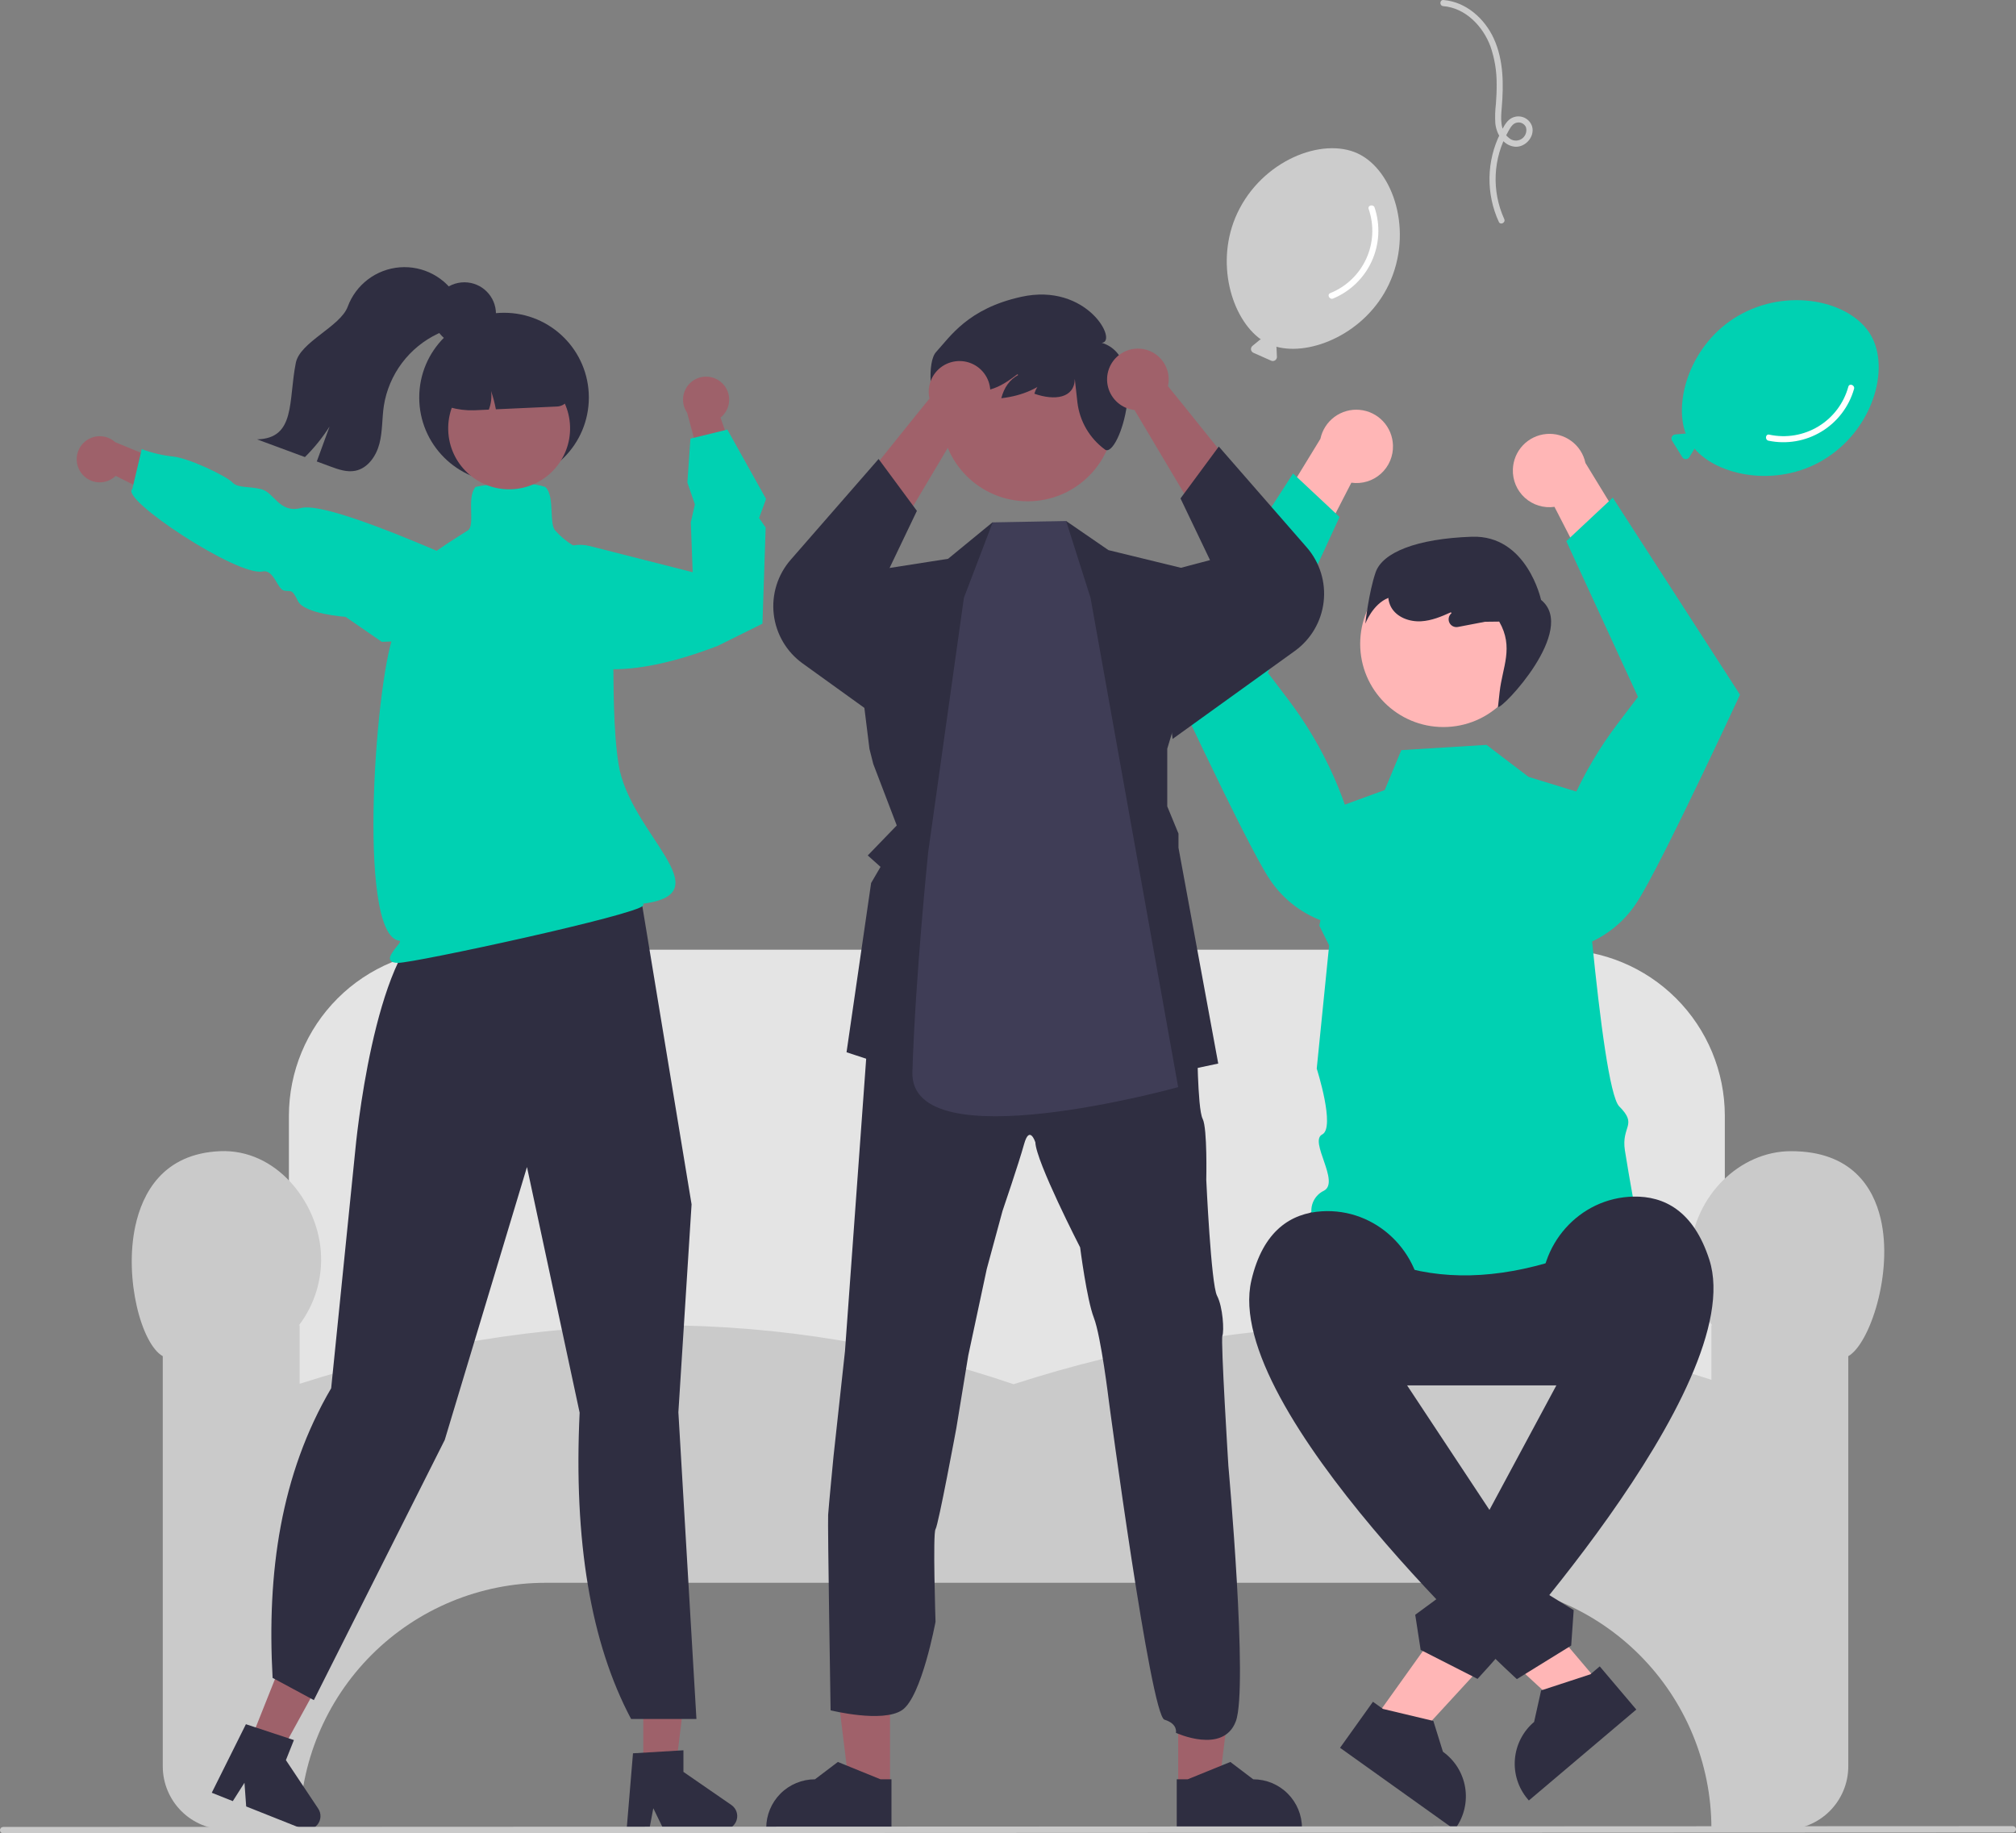<svg width="331" height="301" viewBox="0 0 331 301" fill="none" xmlns="http://www.w3.org/2000/svg">
<rect x="0" y="0" width="331" height="301" fill="#808080" stroke="none"/>
<g clip-path="url(#clip0_35_292)">
<path d="M286.498 255.042H43.69V213.843H47.435V183.177C47.444 175.952 50.319 169.025 55.43 163.916C60.542 158.807 67.472 155.933 74.701 155.925H255.927C263.156 155.933 270.086 158.807 275.198 163.916C280.309 169.025 283.185 175.952 283.193 183.177V213.843H286.498V255.042Z" fill="#E4E4E4"/>
<path d="M293.077 300.388H280.99V300.168C280.978 289.484 276.726 279.24 269.167 271.685C261.608 264.13 251.359 259.88 240.669 259.868H89.519C78.829 259.88 68.58 264.13 61.021 271.685C53.462 279.24 49.21 289.484 49.198 300.168V300.388H37.111C34.357 300.385 31.717 299.291 29.77 297.344C27.823 295.398 26.727 292.759 26.724 290.007V222.659C23.214 220.677 20.359 209.913 22.214 201.316C23.377 195.921 26.737 189.406 36.133 189.002C45.279 188.609 52.068 197.192 52.674 205.453C53.003 209.8 51.725 214.117 49.084 217.586H49.198V227.194C69.032 220.841 88.894 217.609 108.236 217.586C128.03 217.606 147.685 220.875 166.418 227.264C205.366 214.673 243.911 214.428 280.99 226.539V217.586H281.104C278.463 214.117 277.185 209.8 277.514 205.453C278.179 196.392 285.595 189.012 294.046 189.002H294.074C304.039 189.002 307.564 194.998 308.766 200.031C310.893 208.938 306.987 220.661 303.464 222.659V290.007C303.461 292.759 302.365 295.398 300.418 297.344C298.471 299.29 295.831 300.385 293.077 300.388V300.388Z" fill="#CACACA"/>
<path d="M225.547 282.367L231.381 286.532L250.234 266.022L241.622 259.875L225.547 282.367Z" fill="#FFB6B6"/>
<path d="M225.42 279.4L227.062 280.573L235.336 282.545L236.91 287.604L236.91 287.604C238.852 288.991 240.163 291.092 240.555 293.445C240.947 295.797 240.388 298.21 239.001 300.151L238.831 300.388L220.019 286.957L225.42 279.4Z" fill="#2F2E41"/>
<path d="M265.083 227.456H222.243C218.248 227.454 214.418 225.866 211.594 223.042C208.77 220.218 207.183 216.389 207.183 212.396C207.183 208.404 208.77 204.574 211.594 201.75C214.418 198.926 218.248 197.338 222.243 197.336H265.083C269.079 197.336 272.912 198.923 275.738 201.747C278.564 204.572 280.151 208.402 280.151 212.396C280.151 216.39 278.564 220.221 275.738 223.045C272.912 225.87 269.079 227.456 265.083 227.456V227.456Z" fill="#2F2E41"/>
<path d="M244.065 122.295L250.975 127.554L259.308 130.114C259.308 130.114 262.753 178.549 265.858 181.652C268.962 184.755 266.162 184.838 266.786 188.868C267.41 192.899 268.926 201.161 268.926 201.161C247.972 212.247 229.908 212.544 215.397 199.572C215.212 198.769 215.306 197.928 215.665 197.186C216.023 196.444 216.625 195.848 217.369 195.495C220.07 194.062 214.88 187.378 217.087 186.26C219.294 185.142 216.19 175.447 216.19 175.447L218.226 155.217L216.617 151.984L220.543 132.197L227.356 129.71L230.077 123.157L244.065 122.295Z" fill="#00D1B2"/>
<path d="M248.394 77.075C248.363 77.95 248.524 78.82 248.866 79.626C249.208 80.432 249.723 81.153 250.374 81.738C251.025 82.323 251.797 82.759 252.635 83.014C253.472 83.269 254.356 83.337 255.223 83.214L264.961 102.133L270.387 92.498L260.307 76.01C260.004 74.567 259.182 73.287 257.996 72.41C256.811 71.534 255.346 71.122 253.877 71.253C252.409 71.385 251.039 72.05 250.029 73.123C249.018 74.196 248.436 75.602 248.394 77.075H248.394Z" fill="#FFB6B6"/>
<path d="M264.794 81.703L285.682 114.059L285.613 114.208C285.534 114.379 280.804 124.589 276.221 133.94C275.515 135.381 274.813 136.8 274.131 138.16C273.837 138.747 273.548 139.321 273.262 139.884C271.338 143.677 269.656 146.812 268.652 148.301C266.431 151.668 263.125 154.174 259.283 155.404L259.186 155.429L259.094 155.391C257.214 154.598 255.661 153.189 254.691 151.396C253.72 149.602 253.39 147.532 253.754 145.526C255.566 135.85 259.603 126.727 265.547 118.878L268.933 114.417L257.166 88.846L264.794 81.703Z" fill="#00D1B2"/>
<path d="M228.706 73.111C228.737 73.986 228.576 74.856 228.234 75.662C227.892 76.468 227.377 77.189 226.726 77.774C226.075 78.359 225.303 78.795 224.465 79.05C223.628 79.305 222.744 79.373 221.877 79.25L212.139 98.169L206.713 88.534L216.793 72.046C217.096 70.603 217.919 69.323 219.104 68.446C220.289 67.57 221.755 67.158 223.223 67.289C224.692 67.421 226.061 68.086 227.071 69.159C228.082 70.232 228.664 71.638 228.706 73.111H228.706Z" fill="#FFB6B6"/>
<path d="M212.306 77.739L191.418 110.095L191.487 110.244C191.566 110.415 196.296 120.625 200.879 129.977C201.585 131.417 202.287 132.837 202.969 134.196C203.263 134.783 203.552 135.358 203.838 135.92C205.763 139.713 207.444 142.848 208.448 144.337C210.669 147.704 213.975 150.21 217.817 151.44L217.914 151.465L218.006 151.427C219.886 150.634 221.439 149.225 222.41 147.432C223.38 145.638 223.71 143.568 223.346 141.562C221.534 131.886 217.497 122.763 211.553 114.914L208.167 110.453L219.935 84.882L212.306 77.739Z" fill="#00D1B2"/>
<path d="M236.991 119.368C244.54 119.368 250.659 113.252 250.659 105.707C250.659 98.163 244.54 92.046 236.991 92.046C229.442 92.046 223.323 98.163 223.323 105.707C223.323 113.252 229.442 119.368 236.991 119.368Z" fill="#FFB6B6"/>
<path d="M225.858 93.971C226.982 90.703 232.578 88.436 241.649 88.121C250.72 87.805 253.021 98.49 253.021 98.49C259.077 103.4 246.554 116.545 245.949 116.071L246.221 113.602C246.672 109.511 248.589 106.319 246.151 102.056L243.811 102.083L239.372 102.936C239.095 102.989 238.808 102.95 238.556 102.824C238.304 102.699 238.1 102.494 237.976 102.241C237.852 101.988 237.815 101.701 237.87 101.425C237.925 101.149 238.069 100.898 238.28 100.712L238.321 100.676L238.22 100.52C236.656 101.237 235.045 101.902 233.335 102.003C231.412 102.116 229.309 101.351 228.388 99.659C228.142 99.194 227.991 98.685 227.946 98.161C225.352 99.197 224.166 102.393 224.166 102.393C224.166 102.393 224.734 97.24 225.858 93.971Z" fill="#2F2E41"/>
<path d="M262.773 276.556L257.301 281.186L236.825 262.295L244.901 255.46L262.773 276.556Z" fill="#FFB6B6"/>
<path d="M268.66 280.675L251.016 295.608L250.827 295.385C249.285 293.564 248.529 291.206 248.727 288.829C248.924 286.452 250.058 284.25 251.879 282.709L251.879 282.708L253.032 277.537L261.115 274.892L262.656 273.589L268.66 280.675Z" fill="#2F2E41"/>
<path d="M228.955 224.319L233.478 214.516C233.428 205.575 225.939 198.313 217.01 198.873C212.037 199.185 207.381 201.965 205.457 210.227C200.51 231.471 249.049 275.681 249.049 275.681L257.968 270.172L258.379 264.353L253.384 261.276L253.38 256.312L248.617 254.054L228.955 224.319Z" fill="#2F2E41"/>
<path d="M258.669 221.62L253.079 213.404C252.394 204.488 259.26 196.635 268.205 196.46C273.186 196.362 278.055 198.75 280.652 206.826C287.33 227.592 242.593 275.641 242.593 275.641L233.251 270.884L232.362 265.117L237.087 261.64L236.683 256.693L241.244 254.052L258.669 221.62Z" fill="#2F2E41"/>
<path d="M146.131 293.417L139.445 293.416L136.264 267.64L146.132 267.64L146.131 293.417Z" fill="#A0616A"/>
<path d="M146.367 300.388L125.805 300.388V300.128C125.806 298.006 126.649 295.972 128.15 294.472C129.65 292.972 131.686 292.129 133.808 292.129H133.809L137.565 289.281L144.572 292.13L146.367 292.13L146.367 300.388Z" fill="#2F2E41"/>
<path d="M193.441 293.417L200.127 293.416L203.308 267.64L193.439 267.64L193.441 293.417Z" fill="#A0616A"/>
<path d="M193.205 300.388L213.767 300.388V300.128C213.767 298.006 212.923 295.972 211.422 294.472C209.922 292.972 207.886 292.129 205.764 292.129H205.763L202.007 289.281L195 292.13L193.205 292.13L193.205 300.388Z" fill="#2F2E41"/>
<path d="M135.97 248.698C136.069 247.227 136.854 239.093 136.854 239.093L138.734 221.842L142.049 176.115L142.265 173.122L159.628 169.79L171.495 164.104L185.6 168.611L196.583 172.727C196.583 172.727 196.602 174.489 196.686 176.618C196.799 179.405 196.996 182.821 197.467 183.709C198.252 185.279 198.054 193.704 198.054 193.704C198.054 193.704 198.835 210.847 199.817 212.726C200.8 214.606 200.997 218.52 200.701 219.305C200.405 220.09 201.684 240.676 201.684 240.676C201.684 240.676 204.966 277.108 202.907 282.601C200.848 288.094 193.066 284.496 193.066 284.496C193.066 284.496 193.442 283.03 191.185 282.339C188.929 281.648 182.055 229.991 182.055 229.991C182.055 229.991 180.776 219.399 179.601 216.363C178.425 213.328 177.344 204.799 177.344 204.799C177.344 204.799 170.085 190.683 169.991 187.544C169.991 187.544 169.041 184.607 168.143 187.84C167.245 191.073 164.598 198.817 164.598 198.817L162.017 208.328L158.979 222.538L157.014 234.502C157.014 234.502 154.071 250.38 153.601 251.066C153.131 251.752 153.601 266.258 153.601 266.258C153.601 266.258 151.325 278.612 148.109 280.769C144.893 282.926 136.373 280.804 136.373 280.804C136.373 280.804 135.871 250.169 135.97 248.698Z" fill="#2F2E41"/>
<path d="M143.377 125.421L147.237 135.523L142.474 140.45L144.572 142.325L143.025 144.976L138.99 172.761L161.107 180.049L168.554 171.936L174.426 180.049L200.017 174.616L193.491 139.183V136.867L191.649 132.394V122.925L200.111 94.74L181.991 90.32L175.047 85.544L172.8 92.26L163.232 90.781L162.983 85.736L155.662 91.745L145.902 93.273L138.521 94.74L137.58 96.782L139.461 96.373L142.752 122.946L143.377 125.421Z" fill="#2F2E41"/>
<path d="M158.26 98.147L162.983 85.765L175.047 85.544L179.05 98.147L193.439 178.486C193.439 178.486 149.357 190.756 149.804 176.007C150.274 160.5 152.396 139.901 152.396 139.901L158.26 98.147Z" fill="#3F3D56"/>
<path d="M168.745 82.302C176.594 82.302 182.957 75.943 182.957 68.098C182.957 60.253 176.594 53.894 168.745 53.894C160.896 53.894 154.533 60.253 154.533 68.098C154.533 75.943 160.896 82.302 168.745 82.302Z" fill="#A0616A"/>
<path d="M153.695 57.793C156.009 55.276 158.903 50.669 167.669 48.734C178.5 46.344 183.618 56.123 180.887 56.283C188.874 58.701 183.743 75.221 181.453 73.835C181.434 73.822 181.415 73.807 181.397 73.791C180.165 72.885 179.132 71.737 178.359 70.418C177.586 69.099 177.091 67.636 176.903 66.119L176.468 62.21C176.406 65.391 173.153 65.811 169.83 64.64C170.027 63.943 170.402 63.308 170.918 62.8C171.435 62.292 172.075 61.927 172.776 61.741C170.743 63.615 168.097 64.956 164.401 65.383C164.855 63.628 165.759 62.336 167.174 61.571L167.042 61.442C165.688 62.472 164.277 63.462 162.649 63.928C160.817 64.453 158.622 64.169 157.367 62.736C157.029 62.34 156.774 61.881 156.616 61.386C156.888 63.905 155.197 66.78 153.884 66.286C152.792 66.074 152.155 59.469 153.695 57.793Z" fill="#2F2E41"/>
<path d="M186.268 67.315L199.193 89.048L208.746 84.539C208.746 84.539 192.285 63.989 191.761 63.398C191.985 62.4 191.901 61.356 191.519 60.406C191.138 59.456 190.477 58.644 189.623 58.078C188.77 57.512 187.765 57.218 186.741 57.235C185.717 57.252 184.722 57.58 183.888 58.174C183.054 58.769 182.421 59.602 182.071 60.565C181.721 61.527 181.672 62.572 181.93 63.563C182.188 64.554 182.741 65.443 183.516 66.113C184.29 66.783 185.25 67.202 186.268 67.315V67.315Z" fill="#A0616A"/>
<path d="M192.526 121.323L212.585 106.88C213.894 105.938 214.991 104.733 215.807 103.343C216.624 101.953 217.141 100.407 217.325 98.806C217.51 97.204 217.358 95.582 216.88 94.043C216.402 92.503 215.607 91.08 214.547 89.865L200.111 73.314L193.822 81.831L198.67 91.961L189.284 94.435L192.526 121.323Z" fill="#2F2E41"/>
<path d="M158.097 69.357L145.172 91.091L135.619 86.581C135.619 86.581 152.08 66.032 152.605 65.441C152.38 64.442 152.464 63.399 152.846 62.449C153.227 61.499 153.889 60.687 154.742 60.121C155.595 59.555 156.6 59.261 157.624 59.278C158.649 59.295 159.643 59.623 160.477 60.217C161.311 60.812 161.945 61.645 162.294 62.607C162.644 63.57 162.693 64.615 162.435 65.606C162.177 66.597 161.624 67.486 160.849 68.156C160.075 68.826 159.115 69.245 158.097 69.357Z" fill="#A0616A"/>
<path d="M151.839 123.366L131.78 108.923C130.472 107.981 129.374 106.776 128.558 105.386C127.742 103.995 127.225 102.45 127.04 100.849C126.855 99.247 127.007 97.625 127.485 96.085C127.964 94.546 128.758 93.123 129.818 91.908L144.254 75.357L150.543 83.874L145.696 94.004L155.082 96.478L151.839 123.366Z" fill="#2F2E41"/>
<path d="M13.255 77.539C13.564 77.994 13.968 78.376 14.44 78.659C14.912 78.941 15.44 79.116 15.987 79.173C16.535 79.229 17.087 79.165 17.607 78.984C18.127 78.804 18.601 78.511 18.995 78.128L30.943 84.128L30.129 77.231L18.908 72.591C18.22 71.971 17.328 71.626 16.402 71.619C15.476 71.612 14.58 71.946 13.883 72.556C13.186 73.165 12.738 74.01 12.622 74.928C12.506 75.846 12.732 76.775 13.255 77.539V77.539Z" fill="#9E616A"/>
<path d="M62.685 105.377L56.736 101.276C56.736 101.276 49.923 100.815 48.899 98.65C47.874 96.485 47.702 97.213 46.609 96.954C45.517 96.695 44.953 93.437 43.122 93.822C39.003 94.686 19.63 81.891 21.721 80.292L23.275 73.742C24.917 74.355 26.629 74.761 28.372 74.951C31.007 75.191 37.215 78.2 38.135 79.186C39.054 80.173 40.683 79.791 42.868 80.308C45.052 80.826 45.817 84.338 49.44 83.404C54.538 82.089 80.949 94.609 83.807 95.778C86.943 97.061 89.133 100.884 89.133 100.884L88.269 104.523L62.685 105.377Z" fill="#00D1B2"/>
<path d="M105.62 291.409H110.805L113.272 271.421H105.619L105.62 291.409Z" fill="#9E616A"/>
<path d="M103.928 287.86L112.211 287.366V290.913L120.087 296.349C120.476 296.618 120.769 297.003 120.923 297.45C121.077 297.897 121.084 298.381 120.943 298.832C120.803 299.283 120.522 299.677 120.141 299.957C119.76 300.237 119.3 300.388 118.827 300.388H108.965L107.265 296.88L106.601 300.388H102.883L103.928 287.86Z" fill="#2F2E41"/>
<path d="M40.635 287.007L45.452 288.923L55.141 271.264L48.031 268.436L40.635 287.007Z" fill="#9E616A"/>
<path d="M40.376 283.084L48.255 285.687L46.942 288.982L52.248 296.944C52.51 297.337 52.639 297.804 52.617 298.276C52.595 298.748 52.423 299.2 52.125 299.567C51.827 299.935 51.42 300.197 50.963 300.316C50.505 300.436 50.022 300.406 49.583 300.231L40.42 296.586L40.139 292.697L38.224 295.712L34.769 294.337L40.376 283.084Z" fill="#2F2E41"/>
<path d="M95.168 231.93L86.522 191.603L73.021 236.41L51.643 278.899L51.529 279.124L44.758 275.48C43.802 258.228 46.072 242.061 54.374 227.925L58.305 189.123C58.425 187.797 61.358 156.671 70.643 151.151L73.362 144.954L100.409 138.278L100.507 138.389C103.108 141.31 104.826 144.909 105.461 148.768L113.543 197.701L113.548 197.728L111.381 231.865L114.345 282.227H103.62C96.985 269.749 94.168 252.984 95.168 231.93Z" fill="#2F2E41"/>
<path d="M118.451 62.799C118.863 63.163 119.191 63.613 119.41 64.117C119.629 64.622 119.736 65.168 119.721 65.717C119.706 66.267 119.571 66.807 119.326 67.298C119.08 67.79 118.729 68.222 118.298 68.564L122.714 81.178L115.976 79.484L112.815 67.765C112.289 67.004 112.06 66.076 112.173 65.157C112.286 64.238 112.731 63.392 113.426 62.78C114.121 62.168 115.016 61.832 115.942 61.836C116.868 61.839 117.761 62.182 118.451 62.799H118.451Z" fill="#9E616A"/>
<path d="M65.39 158.083C64.662 158.083 64.248 157.94 64.088 157.634C63.853 157.185 64.261 156.598 64.733 155.918C65.062 155.444 66.025 154.502 65.552 154.445C58.377 153.569 61.821 109.357 64.93 103.513C65.562 102.326 64.894 100.504 65.605 98.489C67.548 92.986 70.201 91.295 75.486 87.926C75.915 87.652 76.361 87.366 76.826 87.069C77.426 86.683 77.393 85.403 77.358 84.049C77.318 82.543 77.278 80.986 78.016 80.013L78.064 79.949L78.141 79.931C79.926 79.519 85.93 78.753 89.486 79.937L89.535 79.953L89.571 79.99C90.416 80.834 90.493 82.469 90.567 84.05C90.628 85.349 90.686 86.574 91.164 87.107C94.817 91.177 98.96 91.097 99.002 91.097L99.208 91.091L99.228 91.295C101.789 96.167 99.784 114.263 101.564 125.503C103.373 136.923 118.82 146.644 105.593 148.369C105.621 148.413 105.637 148.464 105.639 148.517C105.641 148.569 105.628 148.621 105.602 148.666C104.803 150.159 68.136 158.083 65.39 158.083Z" fill="#00D1B2"/>
<path d="M125.183 102.398L117.842 106.038C103.695 111.469 96.302 110.146 92.588 108.081C88.625 105.878 87.938 102.5 87.911 102.358L87.908 102.289L88.814 95.119C88.929 94.209 89.236 93.333 89.716 92.55C90.195 91.767 90.835 91.095 91.594 90.578C92.353 90.061 93.214 89.712 94.118 89.553C95.023 89.393 95.951 89.428 96.841 89.654L113.73 93.95L113.422 85.756L114.09 82.805L112.858 79.219L113.363 72.016L119.421 70.534L125.776 81.911L124.634 85.05L125.71 86.614L125.708 86.686L125.183 102.398Z" fill="#00D1B2"/>
<path d="M330.475 300.865L0.525 301C0.386 301 0.253 300.944 0.155 300.846C0.057 300.748 0.001 300.614 0.001 300.476C0.001 300.337 0.057 300.204 0.155 300.105C0.253 300.007 0.386 299.952 0.525 299.951L330.475 299.816C330.614 299.816 330.747 299.872 330.845 299.97C330.943 300.068 330.998 300.201 330.998 300.34C330.998 300.479 330.943 300.612 330.845 300.711C330.747 300.809 330.614 300.864 330.475 300.865Z" fill="#CACACA"/>
<path d="M228.038 46.675C232.097 38.05 228.813 27.967 222.948 25.209C217.083 22.452 207.217 26.354 203.158 34.98C199.401 42.964 202.199 52.315 207.017 55.722C206.936 55.745 206.86 55.785 206.794 55.837L205.636 56.79C205.548 56.862 205.48 56.956 205.438 57.063C205.396 57.169 205.383 57.284 205.398 57.398C205.414 57.511 205.458 57.618 205.526 57.709C205.595 57.801 205.686 57.873 205.79 57.92L208.71 59.216C208.814 59.263 208.929 59.282 209.043 59.271C209.156 59.261 209.266 59.222 209.36 59.157C209.455 59.093 209.531 59.005 209.582 58.903C209.633 58.801 209.657 58.687 209.652 58.573L209.584 57.076C209.58 57.024 209.571 56.972 209.555 56.923C215.258 58.489 224.273 54.677 228.038 46.675Z" fill="#CCCCCC"/>
<path d="M224.714 34.305C225.635 36.977 225.495 39.9 224.322 42.471C223.15 45.043 221.034 47.066 218.412 48.124C217.814 48.372 218.291 49.258 218.885 49.011C221.695 47.841 223.958 45.653 225.222 42.884C226.485 40.116 226.654 36.973 225.696 34.085C225.493 33.476 224.51 33.691 224.714 34.305Z" fill="white"/>
<path d="M299.253 75.577C307.466 70.732 310.431 60.551 307.137 54.972C303.842 49.393 293.491 47.066 285.278 51.911C277.676 56.396 274.721 65.7 276.784 71.226C276.703 71.2 276.619 71.19 276.535 71.195L275.041 71.332C274.927 71.342 274.818 71.381 274.724 71.446C274.629 71.51 274.553 71.598 274.502 71.7C274.451 71.802 274.427 71.916 274.432 72.03C274.438 72.144 274.472 72.255 274.532 72.352L276.215 75.067C276.275 75.164 276.359 75.244 276.459 75.299C276.559 75.355 276.671 75.384 276.785 75.384C276.9 75.384 277.012 75.354 277.112 75.299C277.212 75.243 277.296 75.163 277.356 75.065L278.143 73.79C278.169 73.745 278.19 73.697 278.205 73.647C282.037 78.15 291.635 80.072 299.253 75.577Z" fill="#00D1B2"/>
<path d="M303.473 63.483C302.73 66.209 300.967 68.546 298.55 70.012C296.132 71.477 293.244 71.959 290.481 71.358C289.847 71.227 289.743 72.227 290.372 72.357C293.354 72.971 296.457 72.436 299.06 70.859C301.664 69.282 303.574 66.779 304.409 63.853C304.584 63.236 303.65 62.86 303.473 63.483Z" fill="white"/>
<path d="M246.975 35.96C245.941 33.684 245.46 31.196 245.574 28.699C245.687 26.202 246.391 23.767 247.627 21.594C247.98 20.982 248.331 20.241 249.104 20.124C249.396 20.07 249.697 20.118 249.959 20.258C250.22 20.399 250.427 20.623 250.544 20.896C250.647 21.259 250.628 21.645 250.49 21.996C250.352 22.347 250.102 22.642 249.779 22.837C249.456 23.032 249.078 23.115 248.703 23.074C248.328 23.033 247.977 22.869 247.704 22.609C246.238 21.429 246.424 19.352 246.565 17.68C246.886 13.871 246.881 9.871 245.26 6.326C243.76 3.046 240.697 0.302 236.998 0.002C236.351 -0.05 236.314 0.955 236.958 1.007C240.627 1.304 243.497 4.325 244.717 7.631C245.405 9.621 245.748 11.715 245.73 13.821C245.741 14.902 245.691 15.982 245.608 17.06C245.481 18.11 245.448 19.17 245.509 20.226C245.682 21.95 246.725 23.798 248.59 24.073C250.33 24.33 252.029 22.511 251.558 20.783C251.445 20.409 251.24 20.07 250.963 19.794C250.686 19.519 250.345 19.317 249.97 19.206C249.595 19.095 249.199 19.079 248.817 19.158C248.434 19.238 248.077 19.412 247.778 19.663C247.125 20.208 246.7 21.145 246.328 21.893C245.202 24.144 244.596 26.619 244.555 29.135C244.513 31.651 245.037 34.145 246.087 36.432C246.363 37.018 247.25 36.544 246.975 35.96L246.975 35.96Z" fill="#CCCCCC"/>
<path d="M82.756 79.185C90.447 79.185 96.681 72.954 96.681 65.268C96.681 57.581 90.447 51.351 82.756 51.351C75.066 51.351 68.832 57.581 68.832 65.268C68.832 72.954 75.066 79.185 82.756 79.185Z" fill="#2F2E41"/>
<path d="M83.877 80.333C89.402 80.177 93.753 75.574 93.597 70.053C93.44 64.531 88.835 60.182 83.311 60.339C77.786 60.495 73.435 65.098 73.591 70.619C73.748 76.141 78.353 80.49 83.877 80.333Z" fill="#9E616A"/>
<path d="M83.69 55.083L79.634 55.198C77.078 55.273 74.655 56.358 72.898 58.215C71.142 60.073 70.194 62.551 70.264 65.106L70.266 65.196L70.34 65.242C72.545 66.7 75.147 67.44 77.79 67.361L78.018 67.354L80.259 67.253C80.636 66.282 80.762 65.233 80.626 64.201C80.964 65.179 81.228 66.181 81.416 67.199L91.473 66.742C92.058 66.713 92.609 66.456 93.008 66.027C93.406 65.598 93.621 65.031 93.607 64.445C93.532 61.89 92.445 59.469 90.586 57.714C88.727 55.959 86.247 55.013 83.69 55.083Z" fill="#2F2E41"/>
<path d="M75.607 52.574C74.692 53.702 73.222 54.172 71.901 54.783C69.57 55.885 67.543 57.538 65.997 59.599C64.45 61.661 63.429 64.068 63.024 66.613C62.713 68.685 62.822 70.818 62.295 72.844C61.771 74.871 60.39 76.883 58.337 77.291C56.947 77.568 55.533 77.069 54.205 76.575C53.474 76.305 52.744 76.034 52.014 75.762C52.713 73.852 53.412 71.942 54.109 70.031C52.953 71.848 51.596 73.529 50.064 75.043C47.446 74.074 44.826 73.104 42.204 72.135C48.583 71.978 47.319 65.82 48.57 59.571C49.258 56.136 55.871 53.637 57.089 50.354C57.747 48.573 58.901 47.018 60.415 45.872C61.93 44.727 63.741 44.039 65.634 43.89C67.528 43.741 69.424 44.137 71.099 45.032C72.774 45.927 74.158 47.282 75.086 48.938C76.41 49.423 76.506 51.459 75.607 52.574Z" fill="#2F2E41"/>
<path d="M76.245 56.712C79.109 56.712 81.43 54.392 81.43 51.53C81.43 48.668 79.109 46.348 76.245 46.348C73.381 46.348 71.06 48.668 71.06 51.53C71.06 54.392 73.381 56.712 76.245 56.712Z" fill="#2F2E41"/>
</g>
<defs>
<clipPath id="clip0_35_292">
<rect width="331" height="301" fill="white"/>
</clipPath>
</defs>
</svg>
